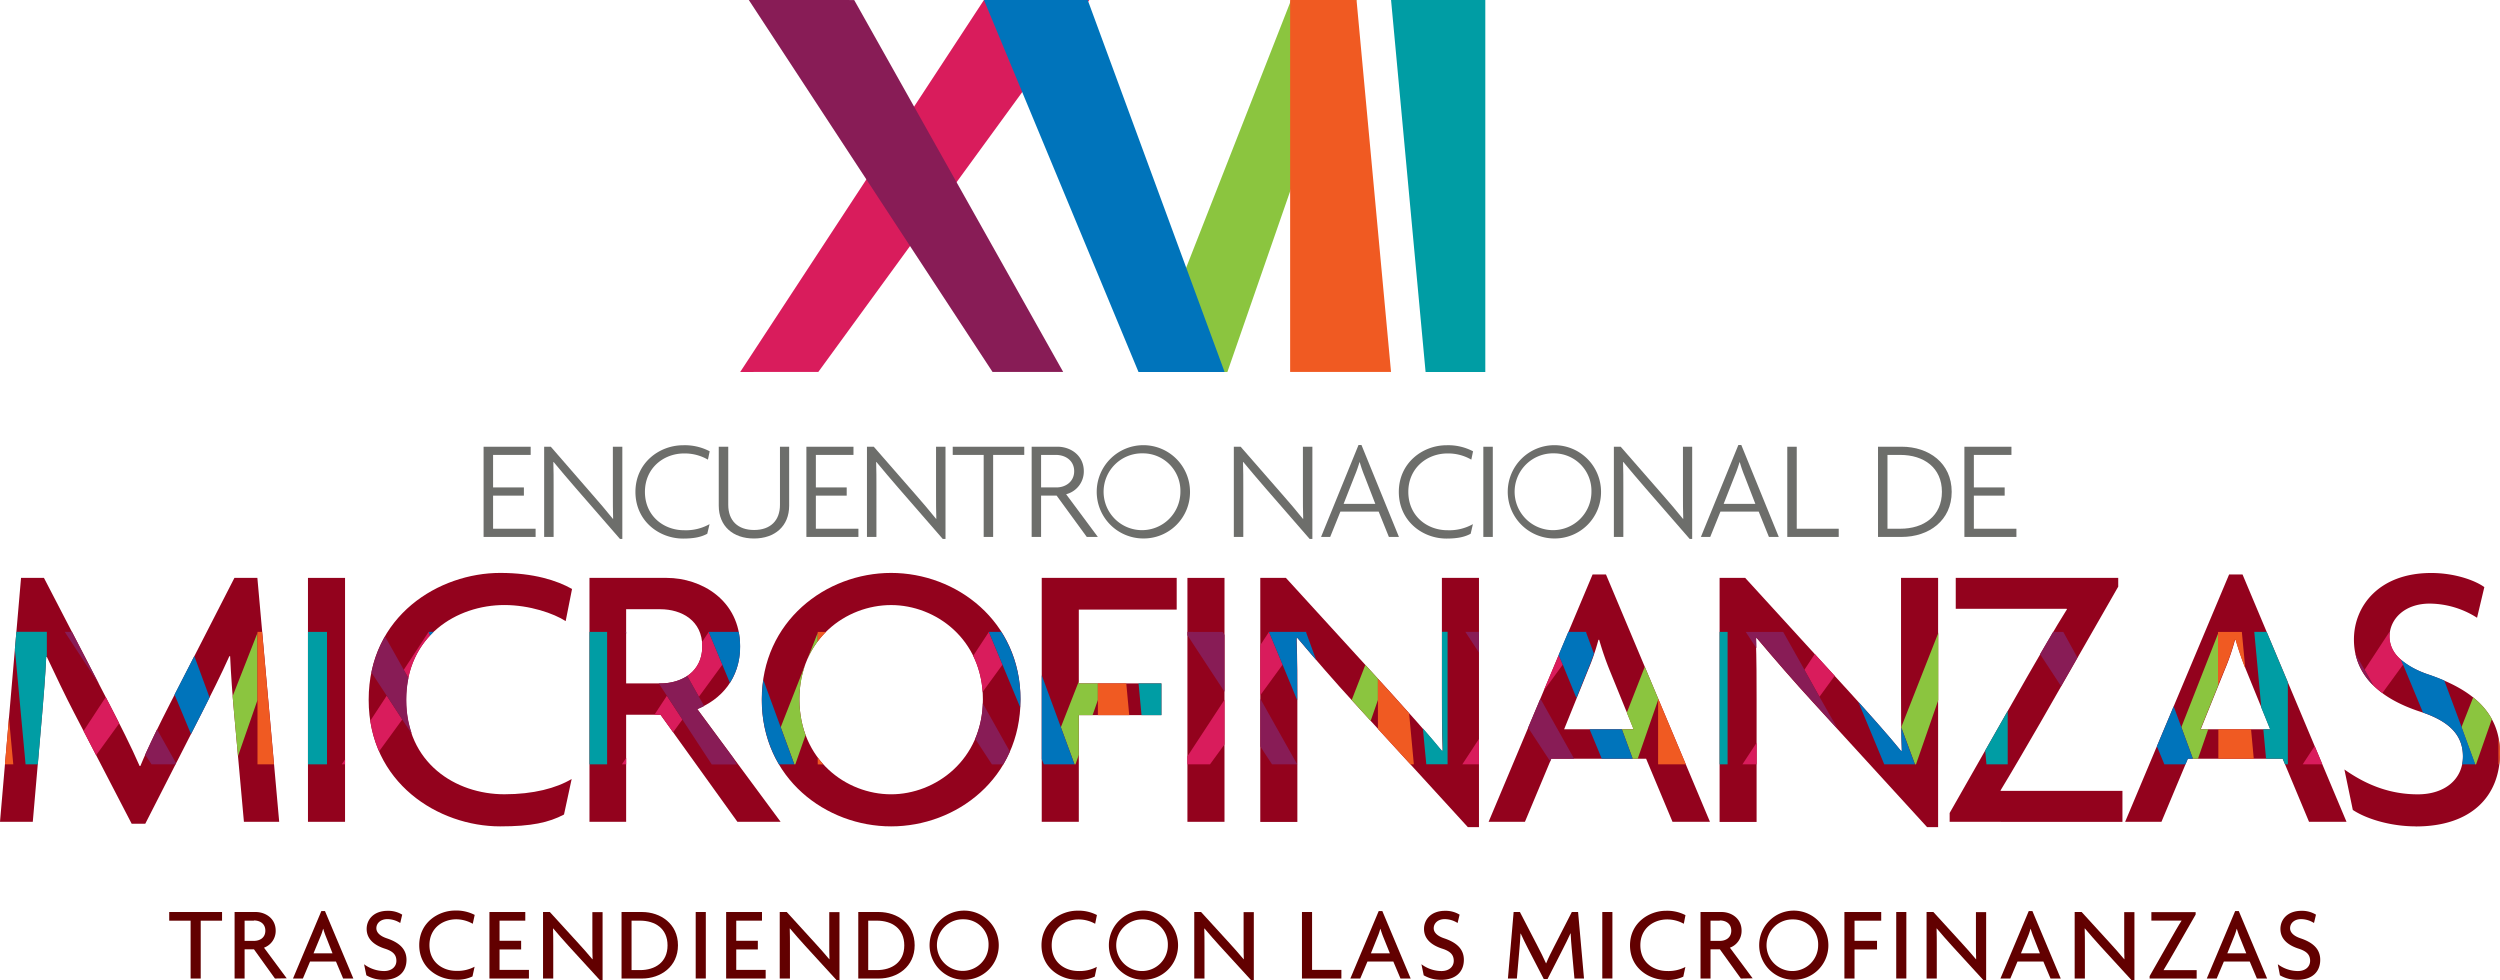 <svg id="Capa_1" data-name="Capa 1" xmlns="http://www.w3.org/2000/svg" xmlns:xlink="http://www.w3.org/1999/xlink" viewBox="0 0 734.26 287.83"><defs><style>.cls-1{fill:none;}.cls-2{fill:#d91c5c;}.cls-3{fill:#8bc53f;}.cls-4{fill:#881c56;}.cls-5{fill:#0074bb;}.cls-6{fill:#f05a22;}.cls-7{fill:#009da4;}.cls-8{clip-path:url(#clip-path);}.cls-9{fill:#93021d;}.cls-10{fill:#6d6e6b;}.cls-11{fill:#620000;}</style><clipPath id="clip-path" transform="translate(0 -1)"><rect class="cls-1" width="734.26" height="288.83"/></clipPath></defs><title>logo</title><polygon class="cls-2" points="288.99 0 217.4 109.25 240.34 109.24 319.94 0 288.99 0"/><polygon class="cls-3" points="379.21 0 336.38 109.24 360.49 109.25 398.42 0.01 381.62 0 379.21 0"/><polygon class="cls-4" points="219.93 0 291.51 109.24 312.26 109.24 250.88 0.01 223.8 0 219.93 0"/><polygon class="cls-5" points="288.99 0 334.38 109.25 359.67 109.25 319.46 0 288.99 0"/><polygon class="cls-6" points="378.92 0 378.92 109.24 408.55 109.24 398.42 0.01 381.36 0 378.92 0"/><polygon class="cls-7" points="408.56 0 418.7 109.25 436.24 109.25 436.24 0 408.56 0"/><g class="cls-8"><path class="cls-9" d="M71.64,242.37,68.72,210c-.45-4.83-.9-11-1.13-16.28h-.22c-2.25,5.05-5.73,12-8.08,16.61L42.67,242.93h-4L21.78,210.36c-2.47-4.71-5.5-11.11-8-16.39h-.22c-.23,5.5-.79,11.79-1.13,16.06l-2.8,32.34H0l6.18-71.64h6.73L32,207.56c2.92,5.61,6.63,12.91,9,18.41h.23c2.25-5.5,5.72-12.46,8.76-18.41l18.86-36.83h6.74L82,242.37Z" transform="translate(0 -1)"/><rect class="cls-9" x="90.45" y="169.73" width="10.89" height="71.64"/><path class="cls-9" d="M166.14,183.42c-3.49-2.25-10.56-4.72-18-4.72-14,0-28.86,9.1-28.86,27.85,0,18.52,14.49,27.73,28.86,27.73,8.53,0,15.27-1.8,19.76-4.49l-2.25,10.44c-4.49,2.36-9.54,3.48-18.75,3.48-18.07,0-38.62-12.69-38.62-37.16,0-24.82,20.77-37.28,38.62-37.28,9.89,0,16.73,2.24,21.11,4.71Z" transform="translate(0 -1)"/><path class="cls-9" d="M216.58,242.37,194,210.93h-10.1v31.44H173.13V170.73h22.68c10.11,0,21.56,6.51,21.56,20.1,0,9.54-5.61,15.61-12.58,18.41l24.48,33.13ZM193.9,179.93h-10v21.79h10c6.4,0,12.35-3.37,12.36-10.89s-6-10.9-12.36-10.9" transform="translate(0 -1)"/><path class="cls-9" d="M261.73,243.71c-19.08,0-38-14-38-37.28,0-23,18.86-37.16,38-37.16s38,14.14,38,37.16c0,23.25-18.87,37.28-38,37.28m0-65c-13.25,0-27,10-26.94,27.73s13.69,27.85,26.94,27.85c13,0,26.95-10.11,26.95-27.85s-13.92-27.73-26.95-27.73" transform="translate(0 -1)"/><polygon class="cls-9" points="316.85 179.05 316.85 200.72 341.11 200.72 341.11 210.04 316.86 210.04 316.85 241.37 305.96 241.37 305.96 169.73 345.6 169.73 345.6 179.05 316.85 179.05"/><rect class="cls-9" x="348.75" y="169.73" width="10.89" height="71.64"/><path class="cls-9" d="M431.12,243.94l-33.57-36.72c-5.39-5.84-11.57-13-16.5-18.86l-.23.11c.22,6.51.23,12.58.22,18v35.94H370.15V170.73h7.53l30.76,33.69c4.16,4.6,10.67,11.78,15.05,17.17l.22-.11c-.22-5.5-.22-11.68-.22-16.84V170.73h10.89v73.21Z" transform="translate(0 -1)"/><path class="cls-9" d="M491.22,242.37l-7.75-18.53H455.62l-7.74,18.53H437.21l30.54-72.65h3.93l30.54,72.65Zm-18.53-44.69a88.53,88.53,0,0,1-3-8.76h-.23a64.19,64.19,0,0,1-3,8.76l-7.07,17.51h20.43Z" transform="translate(0 -1)"/><path class="cls-9" d="M566,243.94l-33.57-36.72c-5.39-5.84-11.57-13-16.51-18.86l-.22.11c.22,6.51.22,12.57.22,18v35.94H505.05V170.73h7.52l30.77,33.69c4.16,4.6,10.67,11.78,15,17.17l.22-.11c-.22-5.5-.22-11.68-.22-16.84V170.73h10.89v73.21Z" transform="translate(0 -1)"/><path class="cls-9" d="M572.62,242.37v-2.59l22.69-39.86c3.7-6.4,8.3-14.48,11.78-20l-.11-.11H574.41v-9.09h47.72v2.58l-22.9,40c-3.71,6.4-8.2,14.15-11.68,19.88l.11.11h35.71v9.1Z" transform="translate(0 -1)"/><path class="cls-9" d="M678.17,242.37l-7.74-18.53H642.58l-7.75,18.53H624.16l30.54-72.65h3.94l30.54,72.65Zm-18.52-44.69a88.43,88.43,0,0,1-3-8.76h-.22a67,67,0,0,1-3,8.76l-7.07,17.51h20.43Z" transform="translate(0 -1)"/><path class="cls-9" d="M709.56,243.71c-7.75,0-14.83-2.35-18.53-4.83L688.56,227c6.85,4.83,13.81,7.3,21.56,7.3,8,0,13.25-4.49,13.25-11.12,0-6.17-3.82-10.33-12.47-13.13-12.8-4.16-19.54-11.34-19.54-21.22s7.42-19.54,22.69-19.54c7.07,0,13,2.24,15.61,4.15l-2.14,9a26.17,26.17,0,0,0-13.92-4.16c-7.3,0-11.79,4.49-11.79,9.77,0,4.71,4,8.53,11.56,11.12,12.46,4.26,20.89,10.89,20.89,23,0,12.8-8.54,21.56-24.7,21.56" transform="translate(0 -1)"/><polygon class="cls-6" points="3.9 224.49 2.63 210.81 1.46 224.49 3.9 224.49"/><path class="cls-7" d="M4.37,191.65l3.14,33.84h3.61L12.46,210c.34-4.27.9-10.56,1.13-16.06h.17v-7.38H4.81Z" transform="translate(0 -1)"/><path class="cls-2" d="M35,213.48c-1-2.07-2.09-4.09-3-5.93l-.94-1.81-6.52,9.95,3.69,7.13Z" transform="translate(0 -1)"/><path class="cls-3" d="M77,186.59h0Z" transform="translate(0 -1)"/><path class="cls-3" d="M68.33,205.47c.13,1.59.26,3.14.39,4.56l1.18,13.06,5.73-16.49V186.86Z" transform="translate(0 -1)"/><path class="cls-4" d="M46.13,215.22c-1.24,2.53-2.43,5.05-3.49,7.42l1.87,2.85h7.06l.15-.31Z" transform="translate(0 -1)"/><polygon class="cls-4" points="21.14 185.59 19.02 185.59 29.14 201.04 21.14 185.59"/><path class="cls-5" d="M57.07,193.69,51.26,205l4.83,11.61,3.2-6.27c.68-1.33,1.45-2.86,2.26-4.48Z" transform="translate(0 -1)"/><polygon class="cls-6" points="80.46 224.49 76.98 185.59 75.73 185.59 75.63 185.59 75.63 185.86 75.63 205.6 75.63 224.49 80.46 224.49"/><rect class="cls-7" x="90.45" y="185.59" width="5.59" height="38.9"/><path class="cls-2" d="M126.32,187.65l-.44-1.06-7.3,11.15,1.36,2.43a25.48,25.48,0,0,1,6.38-12.52" transform="translate(0 -1)"/><polygon class="cls-2" points="101.34 223.05 100.39 224.49 101.34 224.49 101.34 223.05"/><path class="cls-2" d="M111.35,221.66l6.8-9.34-4.56-7-4.82,7.35a35.87,35.87,0,0,0,2.58,9" transform="translate(0 -1)"/><path class="cls-4" d="M121,216.62a29.87,29.87,0,0,1-1.66-10.08,31.49,31.49,0,0,1,.63-6.37l-1.36-2.43-5.51-9.8a35,35,0,0,0-4,10.57l4.49,6.84,4.56,7Z" transform="translate(0 -1)"/><polygon class="cls-4" points="101.29 185.59 101.34 185.66 101.34 185.59 101.29 185.59"/><path class="cls-5" d="M127.36,186.59h-1.48l.44,1.06c.34-.36.69-.72,1-1.06" transform="translate(0 -1)"/><rect class="cls-7" x="173.13" y="185.59" width="5.18" height="38.9"/><polygon class="cls-2" points="183.91 222.59 182.67 224.49 183.91 224.49 183.91 222.59"/><polygon class="cls-2" points="192.21 209.92 194.01 209.92 197.7 215.06 200.43 211.32 195.86 204.35 192.21 209.92"/><path class="cls-2" d="M212.16,196.22l-4-9.63-2,3a12.41,12.41,0,0,1,.06,1.24,9.9,9.9,0,0,1-4.4,8.7l3.44,6.12Z" transform="translate(0 -1)"/><path class="cls-3" d="M236.59,216.91a31.35,31.35,0,0,1-.08-20.71l-7.21,18.38,4,10.91h.29Z" transform="translate(0 -1)"/><path class="cls-3" d="M237.07,194.76a26.22,26.22,0,0,1,3.1-5.37v-2.53Z" transform="translate(0 -1)"/><path class="cls-3" d="M242.59,186.59h0Z" transform="translate(0 -1)"/><path class="cls-4" d="M206.79,208.31l-1.5-2.67-3.44-6.11a14.32,14.32,0,0,1-7.95,2.19h-.42l2.38,3.63,4.57,7,8.62,13.17h7.39l-1.14-2-10.51-14.22c.69-.28,1.35-.59,2-.93" transform="translate(0 -1)"/><polygon class="cls-4" points="183.57 185.59 183.91 186.12 183.91 185.59 183.57 185.59"/><path class="cls-5" d="M214.37,201.56a19.42,19.42,0,0,0,3-10.73,22,22,0,0,0-.41-4.24h-8.81l4,9.63Z" transform="translate(0 -1)"/><path class="cls-5" d="M224.2,200.7a39.51,39.51,0,0,0-.42,5.73,37,37,0,0,0,5,19.06h4.51l-4-10.91Z" transform="translate(0 -1)"/><path class="cls-6" d="M240.17,186.86v2.53a26,26,0,0,1,2.42-2.79h-2.42Z" transform="translate(0 -1)"/><path class="cls-6" d="M240.17,223.51v2h1.63c-.57-.63-1.11-1.29-1.63-2" transform="translate(0 -1)"/><path class="cls-2" d="M285.83,193.61a28.33,28.33,0,0,1,2.77,10.62l5.83-8-4-9.63Z" transform="translate(0 -1)"/><polygon class="cls-3" points="316.85 200.72 316.85 200.12 311.58 213.58 315.59 224.49 315.89 224.49 316.85 221.71 316.85 210.04 320.9 210.04 322.45 205.6 322.45 200.72 316.85 200.72"/><path class="cls-4" d="M288.65,207.58A29.06,29.06,0,0,1,286.42,218l4.91,7.5h3.33a37.26,37.26,0,0,0,1.93-3.78Z" transform="translate(0 -1)"/><polygon class="cls-5" points="305.96 198.32 305.96 222.97 306.59 224.49 315.59 224.49 311.58 213.58 305.96 198.32"/><path class="cls-5" d="M299.69,206.43a36.53,36.53,0,0,0-5.6-19.84h-3.66l4,9.63,5.19,12.5c0-.75.07-1.51.07-2.29" transform="translate(0 -1)"/><polygon class="cls-6" points="331.66 210.04 330.79 200.72 322.45 200.72 322.45 205.6 322.45 210.04 331.66 210.04"/><polygon class="cls-7" points="335.27 210.04 341.11 210.04 341.11 200.72 334.4 200.72 335.27 210.04"/><polygon class="cls-2" points="370.15 189.48 370.15 204.21 376.7 195.22 372.7 185.59 370.15 189.48"/><polygon class="cls-2" points="383.72 185.59 383.55 185.59 383.61 185.75 383.72 185.59"/><polygon class="cls-2" points="355.38 224.49 359.65 218.63 359.65 205.51 348.75 222.14 348.75 224.49 355.38 224.49"/><path class="cls-3" d="M401,196.29l-4,10.31.57.62,5,5.51,2.13-6.13v-6.27Z" transform="translate(0 -1)"/><polygon class="cls-4" points="348.75 185.59 348.75 186.57 359.65 203.19 359.65 186.51 359.13 185.6 348.75 185.59"/><polygon class="cls-4" points="370.15 219.22 373.6 224.49 380.99 224.49 370.15 205.21 370.15 219.22"/><path class="cls-5" d="M383.61,186.75l-.06-.16H372.7l4,9.63L381,206.67v-.24c0-5.39,0-11.45-.22-18l.23-.12c1.72,2,3.6,4.25,5.54,6.5Z" transform="translate(0 -1)"/><path class="cls-6" d="M414.25,225.49h1l-1.39-15c-2-2.23-3.88-4.32-5.44-6.05l-3.72-4.08v14.73Z" transform="translate(0 -1)"/><path class="cls-7" d="M417.91,215l1,10.47h6.25v-38.9h-1.64v18c0,5.16,0,11.34.22,16.84l-.22.11c-1.64-2-3.58-4.28-5.58-6.57" transform="translate(0 -1)"/><polygon class="cls-2" points="453.38 202.9 458.98 195.22 457.8 192.39 453.38 202.9"/><polygon class="cls-2" points="434.38 217.02 429.49 224.49 434.38 224.49 434.38 217.02"/><polygon class="cls-2" points="465.99 185.59 465.82 185.59 465.88 185.75 465.99 185.59"/><polygon class="cls-3" points="483.08 195.83 477.8 209.32 479.76 214.19 476.35 214.19 479.53 222.84 481.01 222.84 486.99 205.6 486.99 205.13 483.08 195.83"/><polygon class="cls-4" points="452.42 205.19 448.82 213.73 455.3 223.61 455.62 222.84 462.33 222.84 452.42 205.19"/><polygon class="cls-4" points="430.39 185.59 434.38 191.68 434.38 185.59 430.39 185.59"/><path class="cls-5" d="M459,196.22,463,206l3.36-8.33c.57-1.32,1.2-3,1.79-4.66l-2.31-6.27-.06-.16h-5.16l-2.86,6.8Z" transform="translate(0 -1)"/><polygon class="cls-5" points="466.86 214.19 470.45 222.84 479.53 222.84 476.35 214.19 466.86 214.19"/><polygon class="cls-6" points="495.13 224.49 486.99 205.13 486.99 205.6 486.99 224.49 495.13 224.49"/><rect class="cls-7" x="505.05" y="185.59" width="2.35" height="38.9"/><polygon class="cls-2" points="515.94 224.49 515.94 218.11 511.76 224.49 515.94 224.49"/><polygon class="cls-2" points="538.86 198.5 533 192.09 529.95 196.74 534.38 204.65 538.86 198.5"/><path class="cls-3" d="M558.44,214.49v.19l4,10.81h.3l6.56-18.9V186.86Z" transform="translate(0 -1)"/><path class="cls-4" d="M534.38,205.65,530,197.74l-6.27-11.14h-11l3.14,4.79c0-1,0-1.92-.08-2.91l.22-.11c4.94,5.84,11.12,13,16.51,18.86l7.32,8Z" transform="translate(0 -1)"/><path class="cls-5" d="M558.61,221.48l-.22.11c-3.6-4.43-8.63-10.05-12.61-14.48l7.63,18.38h9l-4-10.81c0,2.3.08,4.61.17,6.8" transform="translate(0 -1)"/><polygon class="cls-6" points="569.28 224.49 569.28 185.59 569.27 185.59 569.27 185.86 569.27 205.59 569.27 224.49 569.28 224.49"/><polygon class="cls-7" points="589.67 224.49 589.67 208.8 583.06 220.43 583.43 224.49 589.67 224.49"/><polygon class="cls-3" points="651.65 185.59 651.65 185.59 658.49 185.6 651.65 185.59"/><polygon class="cls-3" points="648.56 214.19 646.29 214.19 651.54 201.18 651.54 185.87 640.67 213.58 644.07 222.84 645.56 222.84 648.56 214.19"/><path class="cls-4" d="M603,186.6c-1.26,2.12-2.55,4.33-3.82,6.53l6.16,9.41,4.81-8.4L606,186.6Z" transform="translate(0 -1)"/><polygon class="cls-5" points="638.42 207.46 633.49 219.19 635.68 224.49 641.89 224.49 642.58 222.84 644.07 222.84 640.67 213.58 638.42 207.46"/><polygon class="cls-6" points="661.14 214.19 651.54 214.19 651.54 222.84 661.94 222.84 661.14 214.19"/><path class="cls-6" d="M653.36,197.68a67,67,0,0,0,3-8.76h.22c.85,2.86,1.9,6,2.86,8.34l-1-10.66h-7v15.59Z" transform="translate(0 -1)"/><polygon class="cls-7" points="671.95 200.38 665.73 185.59 662.09 185.59 664.16 207.85 666.72 214.19 664.75 214.19 665.55 222.84 670.43 222.84 671.12 224.49 671.95 224.49 671.95 200.38"/><polygon class="cls-2" points="679.83 219.12 676.31 224.49 682.08 224.49 679.83 219.12"/><path class="cls-2" d="M701.81,188a9.39,9.39,0,0,1,.08-1.19l-.1-.24-7.3,11.15,2.54,4.51a23.63,23.63,0,0,0,2.7,2.3l6.07-8.33-.62-1.47a8.89,8.89,0,0,1-3.37-6.73" transform="translate(0 -1)"/><path class="cls-3" d="M731.87,212.2a21.29,21.29,0,0,0-5.49-6.37l-3.44,8.75,4,10.91h.29Z" transform="translate(0 -1)"/><path class="cls-4" d="M691.81,193a18.41,18.41,0,0,0,5.22,9.27l-2.54-4.51Z" transform="translate(0 -1)"/><path class="cls-5" d="M717.9,200.88q-2.16-.94-4.53-1.75a24.36,24.36,0,0,1-8.19-4.38l.62,1.47,5.84,14.06c8.12,2.81,11.73,6.89,11.73,12.88a11,11,0,0,1-.24,2.33H727l-4-10.91Z" transform="translate(0 -1)"/><path class="cls-5" d="M701.93,186.59h-.14l.1.24c0-.08,0-.16,0-.24" transform="translate(0 -1)"/><path class="cls-6" d="M733.81,217.61v7.88H734a27.94,27.94,0,0,0,.23-3.34,22.69,22.69,0,0,0-.45-4.54" transform="translate(0 -1)"/><polygon class="cls-10" points="142.03 157.7 142.03 131.21 155.86 131.21 155.86 133.61 144.82 133.61 144.82 143.16 153.87 143.16 153.87 145.57 144.82 145.57 144.82 155.29 157.31 155.29 157.31 157.7 142.03 157.7"/><path class="cls-10" d="M182.08,159.28l-13-14.95c-2.24-2.57-4.65-5.44-6.48-7.64l-.08,0c.08,2.45.08,4.94.08,7.35V158.7h-2.78V132.2h1.95L174,146.28c1.83,2.08,4.28,4.94,6,7.1l.08,0c-.08-2.37-.08-4.77-.08-7V132.2h2.78v27.08Z" transform="translate(0 -1)"/><path class="cls-10" d="M207.92,136a13.61,13.61,0,0,0-7-1.82c-6,0-11.5,4.28-11.5,11.29s5.44,11.26,11.5,11.26a14.15,14.15,0,0,0,7.48-1.79l-.67,2.82c-1.66.92-3.77,1.42-7.1,1.42-7.1,0-14-5.2-14-13.71s7-13.7,14-13.7a15.66,15.66,0,0,1,7.81,1.78Z" transform="translate(0 -1)"/><path class="cls-10" d="M221.44,159.16c-6.14,0-10.34-3.62-10.34-9.64V132.2h2.79v17.07c0,4.61,2.78,7.39,7.59,7.39s7.6-2.78,7.6-7.39V132.2h2.7v17.32c0,6-4.19,9.64-10.34,9.64" transform="translate(0 -1)"/><polygon class="cls-10" points="236.84 157.7 236.84 131.21 250.67 131.21 250.67 133.61 239.62 133.61 239.62 143.16 248.68 143.16 248.68 145.57 239.62 145.57 239.62 155.29 252.12 155.29 252.12 157.7 236.84 157.7"/><path class="cls-10" d="M276.88,159.28l-13-14.95c-2.24-2.57-4.65-5.44-6.47-7.64l-.08,0c.08,2.45.08,4.94.08,7.35V158.7h-2.78V132.2h2l12.29,14.08c1.82,2.08,4.28,4.94,6,7.1l.08,0c-.08-2.37-.08-4.77-.08-7V132.2h2.78v27.08Z" transform="translate(0 -1)"/><polygon class="cls-10" points="291.69 133.61 291.69 157.7 288.91 157.7 288.91 133.61 279.82 133.61 279.82 131.21 300.83 131.21 300.83 133.61 291.69 133.61"/><path class="cls-10" d="M319.19,158.7l-8.85-12.13h-4.57V158.7H303V132.2h7.56c4,0,7.76,2.66,7.76,7.19a6.91,6.91,0,0,1-5.19,6.77l9.31,12.54Zm-9.1-24.09h-4.32v9.55h4.49c2.78,0,5.23-1.74,5.23-4.77s-2.45-4.78-5.4-4.78" transform="translate(0 -1)"/><path class="cls-10" d="M335.64,159.15a13.7,13.7,0,1,1,13.87-13.74,13.6,13.6,0,0,1-13.87,13.74m0-25a11.28,11.28,0,1,0,11.05,11.25,11,11,0,0,0-11.05-11.25" transform="translate(0 -1)"/><path class="cls-10" d="M384.64,159.28l-13-14.95c-2.24-2.57-4.65-5.44-6.48-7.64l-.08,0c.08,2.45.08,4.94.08,7.35V158.7h-2.78V132.2h2l12.29,14.08c1.83,2.08,4.28,4.94,6,7.1l.09,0c-.09-2.37-.09-4.77-.09-7V132.2h2.78v27.08Z" transform="translate(0 -1)"/><path class="cls-10" d="M407.92,158.7l-3-7.44H393.68l-3,7.44H388l11-27h.87l11,27Zm-7.14-17.86a39.37,39.37,0,0,1-1.41-4.07h-.09a39.22,39.22,0,0,1-1.45,4.07l-3.2,8.14h9.3Z" transform="translate(0 -1)"/><path class="cls-10" d="M432.13,136a13.57,13.57,0,0,0-7-1.82c-6,0-11.5,4.28-11.5,11.29s5.44,11.26,11.5,11.26a14.13,14.13,0,0,0,7.47-1.79l-.66,2.82c-1.66.92-3.78,1.42-7.1,1.42-7.1,0-14-5.2-14-13.71s7-13.7,14-13.7a15.65,15.65,0,0,1,7.8,1.78Z" transform="translate(0 -1)"/><rect class="cls-10" x="435.66" y="131.21" width="2.78" height="26.49"/><path class="cls-10" d="M456.36,159.15a13.7,13.7,0,1,1,13.87-13.74,13.6,13.6,0,0,1-13.87,13.74m0-25a11.28,11.28,0,1,0,11.05,11.25,11,11,0,0,0-11.05-11.25" transform="translate(0 -1)"/><path class="cls-10" d="M496.26,159.28l-13-14.95c-2.24-2.57-4.65-5.44-6.48-7.64l-.08,0c.08,2.45.08,4.94.08,7.35V158.7H474V132.2h2l12.29,14.08c1.83,2.08,4.28,4.94,6,7.1l.09,0c-.09-2.37-.09-4.77-.09-7V132.2H497v27.08Z" transform="translate(0 -1)"/><path class="cls-10" d="M519.54,158.7l-3-7.44H505.3l-3,7.44h-2.74l11-27h.87l11,27Zm-7.14-17.86a39.37,39.37,0,0,1-1.41-4.07h-.09a39.22,39.22,0,0,1-1.45,4.07l-3.2,8.14h9.3Z" transform="translate(0 -1)"/><polygon class="cls-10" points="524.93 157.7 524.93 131.21 527.71 131.21 527.71 155.29 540.04 155.29 540.04 157.7 524.93 157.7"/><path class="cls-10" d="M558.52,158.7h-6.94V132.2h6.94c8,0,14.7,4.82,14.7,13.25s-6.69,13.25-14.7,13.25m-.42-24.09h-3.74v21.68h3.74c7,0,12.25-3.78,12.25-10.84s-5.27-10.84-12.25-10.84" transform="translate(0 -1)"/><polygon class="cls-10" points="576.95 157.7 576.95 131.21 590.77 131.21 590.77 133.61 579.73 133.61 579.73 143.16 588.78 143.16 588.78 145.57 579.73 145.57 579.73 155.29 592.23 155.29 592.23 157.7 576.95 157.7"/><polygon class="cls-11" points="58.95 270.41 58.95 287.4 55.98 287.4 55.98 270.41 49.7 270.41 49.7 267.86 65.22 267.86 65.22 270.41 58.95 270.41"/><path class="cls-11" d="M80.75,288.4l-6.15-8.57H71.84v8.57H68.9V268.86h6.19c2.75,0,5.88,1.78,5.88,5.48a5.23,5.23,0,0,1-3.43,5l6.67,9Zm-6.18-17H71.84v5.94h2.73c1.74,0,3.36-.91,3.36-3s-1.62-3-3.36-3" transform="translate(0 -1)"/><path class="cls-11" d="M100.78,288.4l-2.11-5h-7.6l-2.11,5H86.05l8.33-19.81h1.07l8.33,19.81Zm-5-12.19a23.49,23.49,0,0,1-.83-2.39h-.06a16.6,16.6,0,0,1-.83,2.39L92.08,281h5.58Z" transform="translate(0 -1)"/><path class="cls-11" d="M112.6,288.77a9.82,9.82,0,0,1-5-1.32l-.67-3.25a9.9,9.9,0,0,0,5.88,2c2.17,0,3.61-1.22,3.61-3s-1-2.82-3.4-3.58c-3.49-1.13-5.33-3.09-5.33-5.79s2-5.32,6.19-5.32a7.78,7.78,0,0,1,4.25,1.13l-.58,2.45a7.11,7.11,0,0,0-3.79-1.14c-2,0-3.22,1.23-3.22,2.67,0,1.28,1.1,2.33,3.15,3,3.4,1.16,5.7,3,5.7,6.28,0,3.49-2.33,5.88-6.74,5.88" transform="translate(0 -1)"/><path class="cls-11" d="M138.85,272.32A9.93,9.93,0,0,0,134,271c-3.83,0-7.87,2.48-7.87,7.59s4,7.56,7.87,7.56a10.71,10.71,0,0,0,5.39-1.22l-.62,2.85a10.29,10.29,0,0,1-5.11.95c-4.93,0-10.53-3.46-10.53-10.14s5.66-10.16,10.53-10.16a11.74,11.74,0,0,1,5.76,1.28Z" transform="translate(0 -1)"/><polygon class="cls-11" points="143.75 287.4 143.75 267.86 154.28 267.86 154.28 270.4 146.72 270.4 146.72 276.31 153.06 276.31 153.06 278.86 146.72 278.86 146.72 284.86 155.35 284.86 155.35 287.4 143.75 287.4"/><path class="cls-11" d="M176.15,288.83l-9.16-10c-1.47-1.59-3.15-3.55-4.5-5.14l-.06,0c.06,1.78.06,3.43.06,4.9v9.8h-3V268.86h2l8.39,9.19c1.14,1.26,2.91,3.21,4.1,4.68l.07,0c-.07-1.5-.07-3.18-.07-4.59v-9.25h3v20Z" transform="translate(0 -1)"/><path class="cls-11" d="M188.55,288.4h-6V268.86h6c5.45,0,10.57,3.46,10.57,9.77s-5.12,9.77-10.57,9.77m-.52-17h-2.54v14.52H188c4.41,0,8.06-2.3,8.06-7.26s-3.65-7.26-8.06-7.26" transform="translate(0 -1)"/><rect class="cls-11" x="204.33" y="267.86" width="2.97" height="19.53"/><polygon class="cls-11" points="213.27 287.4 213.27 267.86 223.8 267.86 223.8 270.4 216.24 270.4 216.24 276.31 222.58 276.31 222.58 278.86 216.24 278.86 216.24 284.86 224.88 284.86 224.88 287.4 213.27 287.4"/><path class="cls-11" d="M245.67,288.83l-9.15-10c-1.47-1.59-3.16-3.55-4.51-5.14l-.06,0c.06,1.78.06,3.43.06,4.9v9.8h-3V268.86h2.06l8.38,9.19c1.14,1.26,2.91,3.21,4.11,4.68l.06,0c-.06-1.5-.06-3.18-.06-4.59v-9.25h3v20Z" transform="translate(0 -1)"/><path class="cls-11" d="M258.08,288.4h-6V268.86h6c5.45,0,10.56,3.46,10.56,9.77s-5.11,9.77-10.56,9.77m-.52-17H255v14.52h2.54c4.41,0,8.05-2.3,8.05-7.26s-3.64-7.26-8.05-7.26" transform="translate(0 -1)"/><path class="cls-11" d="M283,288.77a10.16,10.16,0,1,1,10.34-10.17A10.11,10.11,0,0,1,283,288.77M283,271a7.58,7.58,0,1,0,7.34,7.56A7.31,7.31,0,0,0,283,271" transform="translate(0 -1)"/><path class="cls-11" d="M321.65,272.32a9.9,9.9,0,0,0-4.9-1.28c-3.82,0-7.86,2.48-7.86,7.59s3.95,7.56,7.86,7.56a10.66,10.66,0,0,0,5.39-1.22l-.61,2.85a10.29,10.29,0,0,1-5.11.95c-4.93,0-10.53-3.46-10.53-10.14s5.66-10.16,10.53-10.16a11.67,11.67,0,0,1,5.75,1.28Z" transform="translate(0 -1)"/><path class="cls-11" d="M335.69,288.77A10.16,10.16,0,1,1,346,278.6a10.11,10.11,0,0,1-10.35,10.17m0-17.73A7.58,7.58,0,1,0,343,278.6a7.31,7.31,0,0,0-7.35-7.56" transform="translate(0 -1)"/><path class="cls-11" d="M367.41,288.83l-9.15-10c-1.47-1.59-3.16-3.55-4.5-5.14l-.06,0c.06,1.78.06,3.43.06,4.9v9.8h-3V268.86h2l8.39,9.19c1.13,1.26,2.91,3.21,4.1,4.68l.06,0c-.06-1.5-.06-3.18-.06-4.59v-9.25h3v20Z" transform="translate(0 -1)"/><polygon class="cls-11" points="382.39 287.4 382.39 267.86 385.36 267.86 385.36 284.86 393.97 284.86 393.97 287.4 382.39 287.4"/><path class="cls-11" d="M411.33,288.4l-2.11-5h-7.59l-2.12,5H396.6l8.33-19.81H406l8.32,19.81Zm-5.05-12.19c-.27-.64-.58-1.56-.83-2.39h-.06a16.6,16.6,0,0,1-.83,2.39L402.64,281h5.57Z" transform="translate(0 -1)"/><path class="cls-11" d="M423.15,288.77a9.82,9.82,0,0,1-5-1.32l-.67-3.25a9.9,9.9,0,0,0,5.88,2c2.17,0,3.61-1.22,3.61-3s-1-2.82-3.4-3.58c-3.49-1.13-5.33-3.09-5.33-5.79s2-5.32,6.19-5.32a7.85,7.85,0,0,1,4.26,1.13l-.59,2.45a7.11,7.11,0,0,0-3.79-1.14c-2,0-3.22,1.23-3.22,2.67,0,1.28,1.1,2.33,3.16,3,3.39,1.16,5.69,3,5.69,6.28,0,3.49-2.33,5.88-6.74,5.88" transform="translate(0 -1)"/><path class="cls-11" d="M462.42,288.4l-.8-8.82c-.12-1.31-.25-3-.31-4.44h-.06c-.61,1.38-1.56,3.28-2.2,4.53l-4.53,8.88h-1.11l-4.59-8.88c-.67-1.28-1.5-3-2.17-4.47h-.07c-.06,1.5-.21,3.22-.3,4.38l-.77,8.82h-2.63l1.68-19.54h1.84l5.21,10.05c.79,1.53,1.8,3.52,2.45,5h.06c.61-1.5,1.56-3.4,2.39-5l5.14-10.05h1.84l1.74,19.54Z" transform="translate(0 -1)"/><rect class="cls-11" x="470.6" y="267.86" width="2.97" height="19.53"/><path class="cls-11" d="M494.54,272.32a9.93,9.93,0,0,0-4.9-1.28c-3.83,0-7.86,2.48-7.86,7.59s3.94,7.56,7.86,7.56A10.66,10.66,0,0,0,495,285l-.61,2.85a10.32,10.32,0,0,1-5.11.95c-4.93,0-10.54-3.46-10.54-10.14s5.67-10.16,10.54-10.16a11.67,11.67,0,0,1,5.75,1.28Z" transform="translate(0 -1)"/><path class="cls-11" d="M511.3,288.4l-6.16-8.57h-2.75v8.57h-2.94V268.86h6.18c2.76,0,5.88,1.78,5.88,5.48a5.22,5.22,0,0,1-3.43,5l6.68,9Zm-6.19-17h-2.72v5.94h2.72c1.75,0,3.37-.91,3.37-3s-1.62-3-3.37-3" transform="translate(0 -1)"/><path class="cls-11" d="M526.61,288.77A10.16,10.16,0,1,1,537,278.6a10.11,10.11,0,0,1-10.35,10.17m0-17.73A7.58,7.58,0,1,0,534,278.6a7.31,7.31,0,0,0-7.35-7.56" transform="translate(0 -1)"/><polygon class="cls-11" points="544.68 270.41 544.68 276.32 551.29 276.32 551.29 278.86 544.68 278.86 544.68 287.4 541.71 287.4 541.71 267.86 552.52 267.86 552.52 270.41 544.68 270.41"/><rect class="cls-11" x="556.93" y="267.86" width="2.97" height="19.53"/><path class="cls-11" d="M582.5,288.83l-9.16-10c-1.47-1.59-3.15-3.55-4.5-5.14l-.06,0c.06,1.78.06,3.43.06,4.9v9.8h-3V268.86h2l8.39,9.19c1.14,1.26,2.91,3.21,4.11,4.68l.06,0c-.06-1.5-.06-3.18-.06-4.59v-9.25h3v20Z" transform="translate(0 -1)"/><path class="cls-11" d="M602.25,288.4l-2.11-5h-7.59l-2.11,5h-2.91l8.32-19.81h1.08l8.32,19.81Zm-5-12.19c-.27-.64-.58-1.56-.83-2.39h-.06a18,18,0,0,1-.82,2.39L593.56,281h5.57Z" transform="translate(0 -1)"/><path class="cls-11" d="M626,288.83l-9.16-10c-1.46-1.59-3.15-3.55-4.5-5.14l-.06,0c.06,1.78.06,3.43.06,4.9v9.8h-3V268.86h2.05l8.39,9.19c1.14,1.26,2.91,3.21,4.11,4.68l.06,0c-.06-1.5-.06-3.18-.06-4.59v-9.25h3v20Z" transform="translate(0 -1)"/><path class="cls-11" d="M631.35,288.4v-.7l6.19-10.87c1-1.75,2.26-4,3.21-5.45l0,0h-8.88v-2.48h13v.71l-6.25,10.9c-1,1.75-2.23,3.86-3.18,5.42l0,0h9.73v2.48Z" transform="translate(0 -1)"/><path class="cls-11" d="M662.86,288.4l-2.11-5h-7.59l-2.11,5h-2.91l8.33-19.81h1.07l8.32,19.81Zm-5.05-12.19c-.27-.64-.58-1.56-.83-2.39h-.06a18,18,0,0,1-.82,2.39L654.17,281h5.57Z" transform="translate(0 -1)"/><path class="cls-11" d="M674.69,288.77a9.86,9.86,0,0,1-5.06-1.32L669,284.2a9.92,9.92,0,0,0,5.88,2c2.17,0,3.61-1.22,3.61-3s-1-2.82-3.39-3.58c-3.5-1.13-5.33-3.09-5.33-5.79s2-5.32,6.18-5.32a7.82,7.82,0,0,1,4.26,1.13l-.58,2.45a7.18,7.18,0,0,0-3.8-1.14c-2,0-3.22,1.23-3.22,2.67,0,1.28,1.11,2.33,3.16,3,3.4,1.16,5.69,3,5.69,6.28,0,3.49-2.32,5.88-6.73,5.88" transform="translate(0 -1)"/></g></svg>